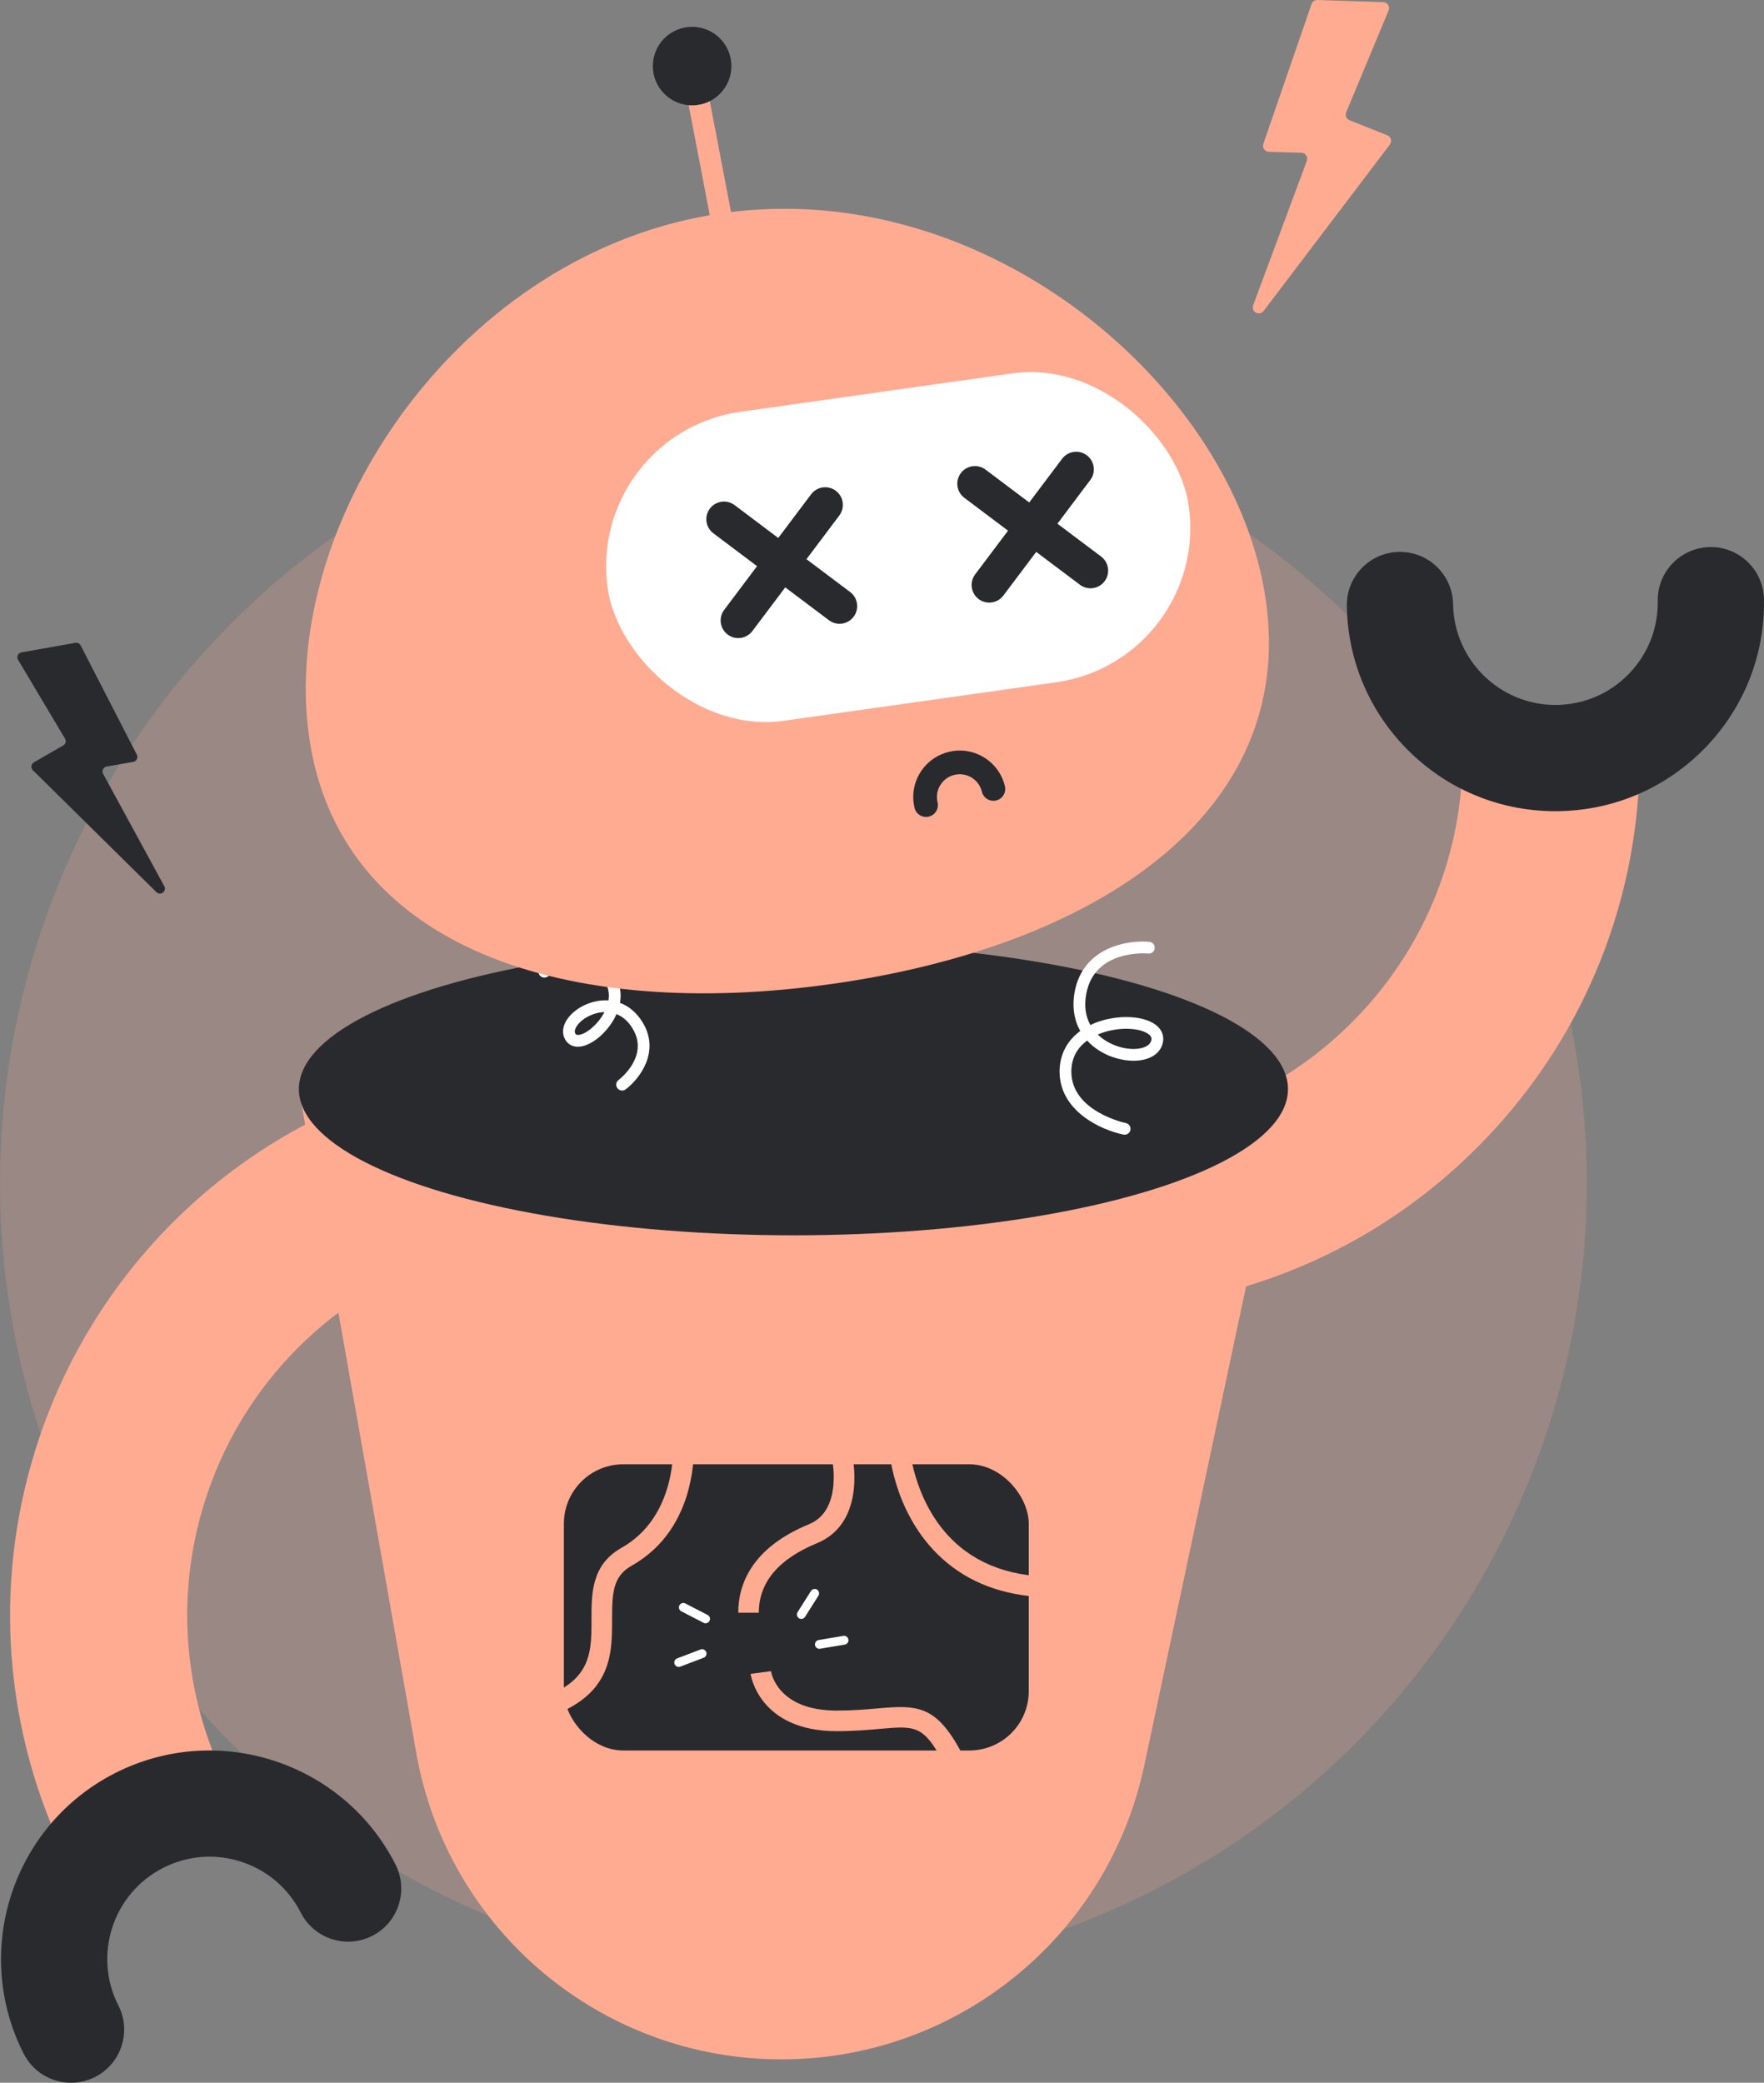 <svg id="Layer_2" data-name="Layer 2" xmlns="http://www.w3.org/2000/svg" viewBox="0 0 600.027 708.427" style="width: 100%; height: 100%;">
  <rect x="0" y="0" width="600.027" height="708.427" fill="#808080" stroke="none"/>
  <g id="Layer_2-2" data-name="Layer 2">
    <g>
      <circle cx="269.886" cy="402.482" r="269.886" fill="#FFAB92" opacity=".2"></circle>
      <path d="m21.028,628.842c-20.452-44.061-23.178-93.69-7.676-139.743,20.035-59.516,68.17-105.055,128.764-121.816l16.059,58.056c-41.291,11.423-74.088,42.442-87.734,82.979-10.558,31.364-8.703,65.161,5.224,95.163l-54.637,25.362Z" fill="#FFAB92"></path>
      <path d="m24.179,708.427c-6.581,0-12.926-3.607-16.118-9.874-17.751-34.862-3.831-77.668,31.031-95.422,34.861-17.755,77.669-3.832,95.423,31.03,4.528,8.894.989,19.775-7.904,24.304-8.891,4.526-19.776.989-24.304-7.904-4.219-8.286-11.412-14.432-20.254-17.308-8.844-2.877-18.275-2.137-26.561,2.084-17.104,8.71-23.934,29.71-15.224,46.814,4.528,8.894.989,19.775-7.904,24.304-2.626,1.337-5.427,1.971-8.186,1.971Z" fill="#292a2e"></path>
      <g>
        <path d="m491.257,400.675c-25.411,21.671-55.868,36.099-88.965,42.019l-10.605-59.297c26.138-4.674,49.871-17.163,68.633-36.126,23.279-23.525,36.479-54.692,37.168-87.761l60.224,1.256c-1.011,48.564-20.393,94.332-54.574,128.876-3.822,3.861-7.786,7.542-11.88,11.033Z" fill="#FFAB92"></path>
        <path d="m575.022,259.042c-12.51,10.669-28.195,16.611-44.844,16.87-18.95.295-36.88-6.809-50.488-19.999-13.607-13.191-21.264-30.891-21.558-49.841-.155-9.977,7.808-18.195,17.788-18.35,9.979-.154,18.194,7.809,18.35,17.788.299,19.192,16.155,34.563,35.345,34.264,9.297-.144,17.986-3.893,24.453-10.577,6.472-6.676,9.957-15.472,9.812-24.769-.156-9.979,7.809-18.194,17.788-18.35,9.979-.154,18.194,7.809,18.35,17.788.295,18.95-6.809,36.88-19.999,50.488-1.601,1.651-3.27,3.215-4.997,4.689Z" fill="#292a2e"></path>
      </g>
      <path d="m446.125,1.378l-16.392,47.538c-.449,1.303.494,2.668,1.871,2.709l11.059.33c1.398.042,2.342,1.444,1.855,2.754l-18.243,49.113c-.819,2.205,2.122,3.821,3.544,1.947l42.953-56.612c.816-1.076.383-2.633-.871-3.133l-12.865-5.133c-1.059-.423-1.568-1.631-1.129-2.684l14.426-34.655c.55-1.32-.392-2.782-1.821-2.828L448.123.001c-.896-.029-1.706.529-1.998,1.376Z" fill="#FFAB92"></path>
      <path d="m27.442,219.55l19.101,37.146c.523,1.018-.09,2.252-1.218,2.449l-9.054,1.58c-1.144.2-1.755,1.464-1.199,2.484l20.809,38.222c.934,1.716-1.293,3.392-2.683,2.02l-42.012-41.464c-.798-.788-.627-2.12.345-2.679l9.97-5.742c.821-.473,1.096-1.526.611-2.34l-15.961-26.786c-.608-1.02-.007-2.334,1.162-2.541l18.323-3.244c.733-.13,1.465.233,1.806.895Z" fill="#292a2e"></path>
      <g>
        <path d="m101.667,370.445l39.93,225.845c10.655,60.264,63.026,104.188,124.225,104.188h0c59.568,0,111.018-41.668,123.397-99.935l48.885-230.098H101.667Z" fill="#FFAB92"></path>
        <ellipse cx="269.886" cy="370.445" rx="168.219" ry="49.735" fill="#292a2e"></ellipse>
        <rect x="191.803" y="498.063" width="158.133" height="97.35" rx="20.195" ry="20.195" fill="#292a2e"></rect>
        <path d="m258.112,548.556h-7c0-9.222,4.179-21.932,24.083-30.107,11.66-4.789,7.799-22.485,7.759-22.664l6.822-1.566c.223.963,5.239,23.658-11.921,30.706-13.101,5.38-19.743,13.332-19.743,23.632Z" fill="#FFAB92"></path>
        <path d="m320.915,599.507c-6.808-12.765-9.648-12.512-21.627-11.447-3.899.347-8.752.779-14.677.779-26.515,0-29.273-19.298-29.298-19.494l6.943-.882-3.472.441,3.468-.474c.08.547,2.203,13.409,22.358,13.409,5.613,0,10.099-.399,14.057-.751,13.477-1.201,19.798-1.048,28.423,15.125l-6.176,3.294Z" fill="#FFAB92"></path>
        <g>
          <path d="m240.002,552.144c-.232,0-.467-.054-.688-.167l-7.565-3.905c-.735-.38-1.024-1.285-.645-2.021.381-.737,1.287-1.021,2.021-.645l7.565,3.905c.735.38,1.024,1.285.645,2.021-.267.516-.791.812-1.334.812Z" fill="#fff"></path>
          <path d="m230.859,566.989c-.604,0-1.174-.368-1.401-.967-.295-.774.094-1.641.867-1.936l7.957-3.029c.774-.294,1.642.094,1.936.868.295.774-.094,1.641-.867,1.936l-7.957,3.029c-.176.067-.356.099-.534.099Z" fill="#fff"></path>
        </g>
        <g>
          <path d="m278.712,560.824c-.719,0-1.354-.518-1.478-1.25-.138-.817.413-1.591,1.229-1.729l8.396-1.419c.814-.136,1.591.412,1.729,1.229.138.817-.413,1.591-1.229,1.729l-8.396,1.419c-.085.014-.169.021-.252.021Z" fill="#fff"></path>
          <path d="m272.569,550.662c-.274,0-.551-.075-.8-.231-.7-.442-.91-1.369-.468-2.069l4.545-7.2c.442-.701,1.369-.908,2.069-.468.7.442.91,1.369.468,2.069l-4.545,7.2c-.285.452-.772.699-1.27.699Z" fill="#fff"></path>
        </g>
        <path d="m358.192,543.318c-14.562,0-26.711-3.978-36.207-11.874-17.545-14.59-19.426-37.109-19.497-38.061l6.98-.524-3.49.262,3.489-.268c.017.205,1.784,20.606,17.048,33.253,9.999,8.285,23.633,11.553,40.546,9.711l.758,6.959c-3.316.361-6.526.542-9.627.542Z" fill="#FFAB92"></path>
        <path d="m175.694,586.822l-1.293-6.88c26.837-5.046,26.817-16.211,26.794-29.138-.015-8.706-.032-18.573,10.224-24.342,19.074-10.731,17.547-35.055,17.529-35.299l6.98-.525c.089,1.177,1.931,28.98-21.078,41.924-6.357,3.577-6.671,9.257-6.655,18.229.024,13.325.054,29.908-32.501,36.03Z" fill="#FFAB92"></path>
      </g>
      <path d="m382.558,385.962c-.131,0-.264-.013-.396-.04-7.577-1.524-21.872-8.004-21.744-21.616.053-5.587,2.521-10.312,7.038-13.619-2.03-3.607-2.897-8.141-1.861-13.539,2.857-14.891,17.85-17.5,25.382-16.794,1.1.103,1.908,1.077,1.806,2.177-.103,1.098-1.059,1.913-2.174,1.806h0c-.739-.069-18.202-1.464-21.086,13.565-.857,4.471-.158,8.002,1.364,10.739,7.424-3.582,17.593-3.603,22.261-.031,2.002,1.532,2.865,3.627,2.429,5.899-.934,4.87-6.649,7.298-13.888,5.91-4.433-.851-8.771-3.044-11.891-6.487-2.812,2.067-5.333,5.334-5.38,10.412-.129,13.7,18.349,17.62,18.535,17.657,1.082.22,1.781,1.275,1.562,2.357-.191.949-1.025,1.604-1.957,1.604Zm-9.161-34.072c2.729,2.639,6.27,4.068,9.045,4.601,4.771.914,8.731-.26,9.206-2.735.098-.51.08-1.194-.932-1.969-3.021-2.311-10.886-2.685-17.319.104Z" fill="#fff"></path>
      <path d="m211.61,370.94c-.609,0-1.21-.277-1.603-.801-.661-.883-.482-2.135.398-2.797h0c.432-.326,10.5-8.088,4.775-17.507-1.636-2.692-3.59-4.15-5.474-4.896-2.5,5.696-8.153,10.705-12.594,11.073-2.076.173-3.784-.643-4.79-2.297-1.115-1.835-1.07-4.048.126-6.232,2.229-4.071,7.773-7.114,13.181-7.236.45-.008.899,0,1.34.029.386-2.354.05-5.105-2.21-7.65-6.578-7.406-18.456-.465-18.574-.394-.951.566-2.178.253-2.742-.695-.564-.949-.254-2.177.695-2.742.604-.36,14.864-8.677,23.611,1.174,2.803,3.155,3.872,7.023,3.14,11.138,3.09,1.146,5.738,3.408,7.709,6.651,6.096,10.028-1.124,19.289-5.793,22.784-.359.269-.779.399-1.196.399Zm-6.002-26.693c-4.353.14-8.315,2.718-9.65,5.155-.495.904-.567,1.655-.216,2.234.103.168.276.444,1.042.388,2.51-.208,6.627-3.54,8.824-7.777Z" fill="#fff"></path>
      <g>
        <g>
          <path d="m430.612,204.417c10.238,72.405-57.701,117.546-147.585,130.256-89.884,12.71-167.676-11.825-177.914-84.229s50.954-165.261,140.838-177.971c89.884-12.71,174.423,59.54,184.661,131.944Z" fill="#FFAB92"></path>
          <rect x="205.716" y="133.012" width="199.623" height="106.128" rx="53.064" ry="53.064" transform="translate(-23.043 44.61) rotate(-8.048)" fill="#fff"></rect>
        </g>
        <rect x="237.677" y="16.472" width="7.309" height="73.649" transform="translate(-5.718 46.381) rotate(-10.85)" fill="#FFAB92"></rect>
        <circle cx="235.426" cy="22.481" r="13.358" fill="#292a2e"></circle>
        <g>
          <path d="m285.566,212.173c-1.255,0-2.521-.393-3.602-1.206l-39.31-29.57c-2.648-1.992-3.181-5.753-1.188-8.402,1.991-2.647,5.754-3.181,8.401-1.188l39.31,29.57c2.648,1.992,3.181,5.753,1.188,8.402-1.179,1.567-2.979,2.394-4.8,2.394Z" fill="#292a2e"></path>
          <path d="m251.125,217.042c-1.256,0-2.521-.393-3.602-1.206-2.648-1.992-3.181-5.754-1.188-8.402l29.57-39.31c1.991-2.648,5.755-3.18,8.401-1.188,2.648,1.992,3.181,5.754,1.188,8.402l-29.57,39.31c-1.179,1.567-2.979,2.394-4.8,2.394Z" fill="#292a2e"></path>
        </g>
        <g>
          <path d="m370.933,200.102c-1.255,0-2.521-.393-3.602-1.206l-39.31-29.57c-2.648-1.992-3.181-5.753-1.188-8.402,1.991-2.647,5.753-3.181,8.401-1.188l39.31,29.57c2.648,1.992,3.181,5.753,1.188,8.402-1.179,1.567-2.979,2.394-4.8,2.394Z" fill="#292a2e"></path>
          <path d="m336.494,204.971c-1.255,0-2.521-.393-3.602-1.206-2.648-1.992-3.181-5.753-1.188-8.402l29.569-39.31c1.991-2.647,5.754-3.181,8.401-1.188,2.648,1.992,3.181,5.753,1.188,8.402l-29.569,39.31c-1.179,1.567-2.979,2.394-4.8,2.394Z" fill="#292a2e"></path>
        </g>
        <path d="m313.838,261.577c2.202-2.927,5.323-4.98,8.93-5.845,4.106-.984,8.349-.311,11.948,1.896,3.599,2.207,6.123,5.683,7.107,9.789.518,2.161-.814,4.335-2.976,4.853-2.162.518-4.335-.814-4.853-2.976-.997-4.158-5.191-6.73-9.348-5.733-2.014.483-3.721,1.72-4.803,3.487-1.083,1.766-1.413,3.847-.931,5.861.519,2.162-.814,4.335-2.976,4.853-2.162.518-4.335-.814-4.853-2.976-.984-4.106-.311-8.349,1.896-11.948.268-.437.555-.858.859-1.262Z" fill="#292a2e"></path>
      </g>
    </g>
  </g>
</svg>